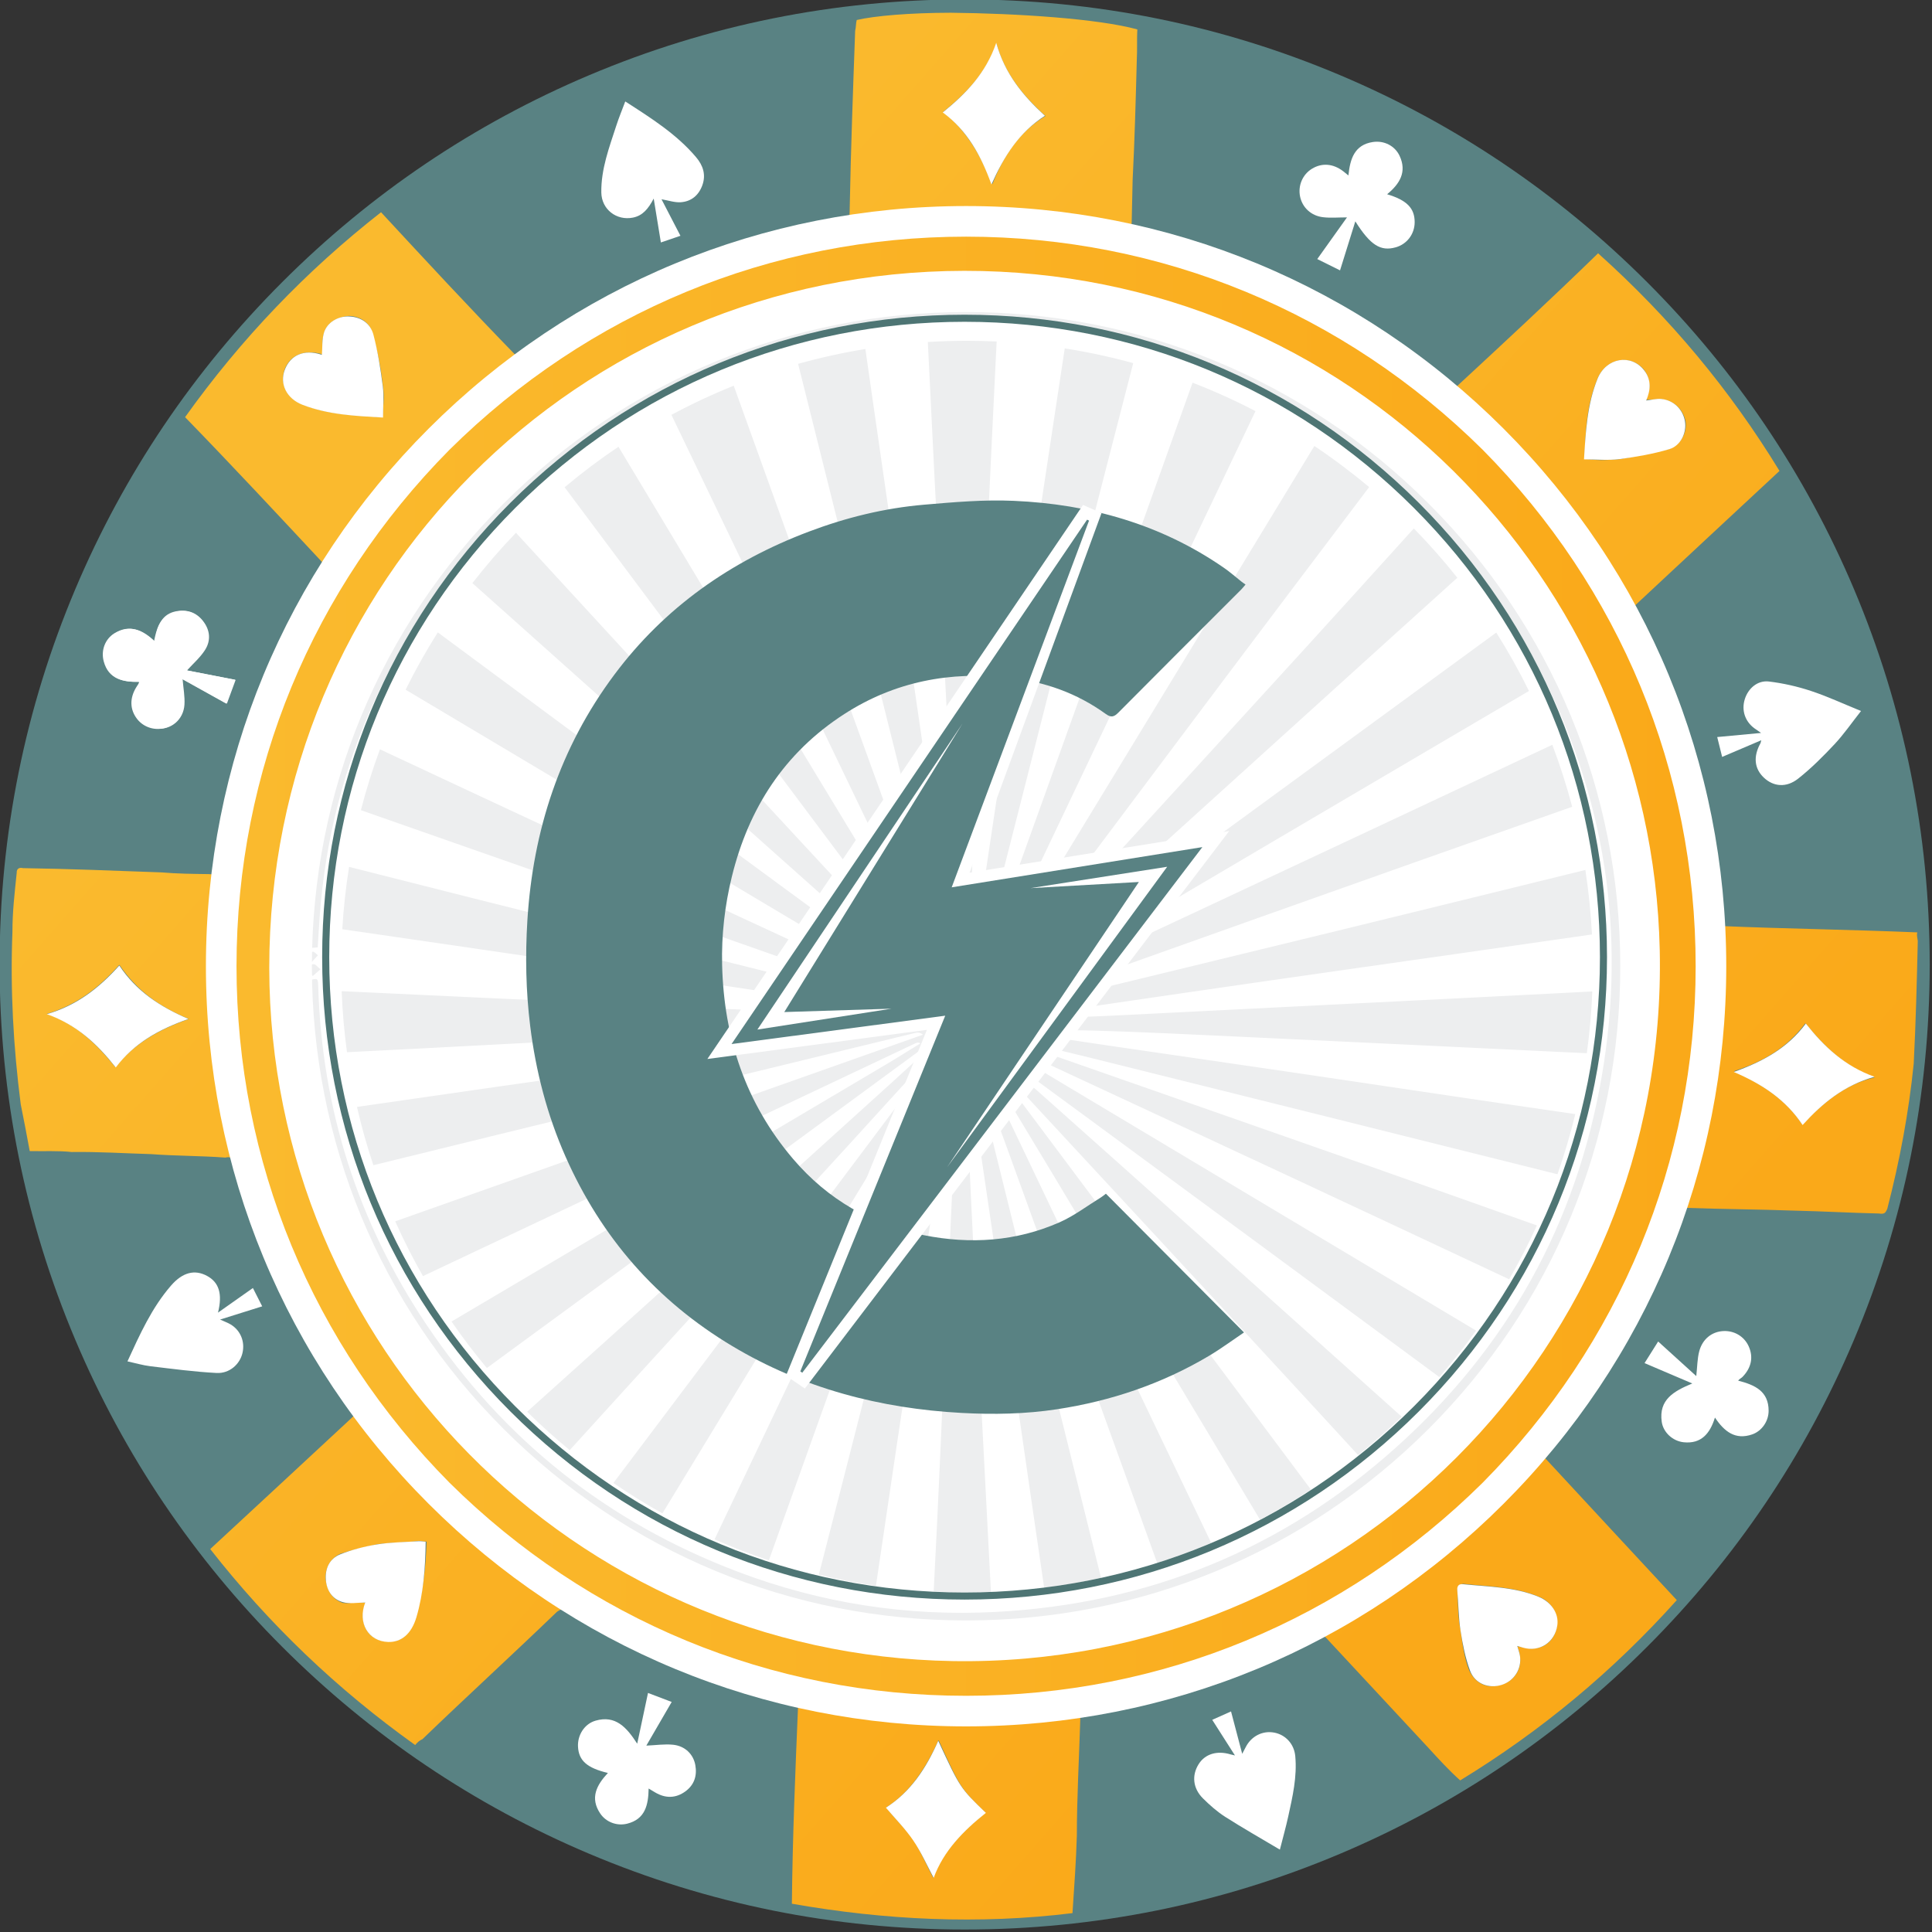 <?xml version="1.0" encoding="UTF-8" standalone="no"?>
<!DOCTYPE svg PUBLIC "-//W3C//DTD SVG 1.1//EN" "http://www.w3.org/Graphics/SVG/1.1/DTD/svg11.dtd">
<svg width="100%" height="100%" viewBox="0 0 401 401" version="1.1" xmlns="http://www.w3.org/2000/svg" xmlns:xlink="http://www.w3.org/1999/xlink" xml:space="preserve" xmlns:serif="http://www.serif.com/" style="fill-rule:evenodd;clip-rule:evenodd;stroke-linejoin:round;stroke-miterlimit:2;">
    <rect x="0" y="0" width="401" height="401" fill="#333333" stroke="none"/>
    <g transform="matrix(1,0,0,1,-449.583,-551.171)">
        <g transform="matrix(0.538,0,0,0.538,300.102,347.155)">
            <g transform="matrix(2.242,0,0,2.242,650,378.985)">
                <path d="M0,332.126C-22.417,332.126 -44.166,327.735 -64.64,319.075C-84.415,310.711 -102.174,298.738 -117.424,283.487C-132.675,268.237 -144.648,250.478 -153.012,230.703C-161.672,210.228 -166.063,188.481 -166.063,166.063C-166.063,143.645 -161.672,121.898 -153.012,101.423C-144.648,81.648 -132.675,63.889 -117.424,48.639C-102.174,33.388 -84.415,21.415 -64.64,13.051C-44.166,4.391 -22.417,0 0,0C22.418,0 44.165,4.391 64.64,13.051C84.415,21.415 102.174,33.388 117.424,48.639C132.675,63.889 144.648,81.648 153.012,101.423C161.672,121.898 166.063,143.645 166.063,166.063C166.063,188.481 161.672,210.228 153.012,230.703C144.648,250.478 132.675,268.237 117.424,283.487C102.174,298.738 84.415,310.711 64.64,319.075C44.165,327.735 22.418,332.126 0,332.126" style="fill:rgb(89,130,131);fill-rule:nonzero;"/>
            </g>
        </g>
        <g transform="matrix(0.538,0,0,0.538,300.102,347.155)">
            <g transform="matrix(0,-2.242,-2.242,0,650,383.527)">
                <path d="M-164.037,-164.037C-254.632,-164.037 -328.074,-90.595 -328.074,0C-328.074,90.595 -254.632,164.037 -164.037,164.037C-73.442,164.037 0,90.595 0,0C0,-90.595 -73.442,-164.037 -164.037,-164.037" style="fill:rgb(89,130,131);fill-rule:nonzero;"/>
            </g>
        </g>
        <g transform="matrix(0.538,0,0,0.538,300.102,347.155)">
            <g transform="matrix(435.275,390.317,390.317,-435.275,433.545,559.987)">
                <path d="M0.025,0.42C0.026,0.418 0.028,0.416 0.029,0.414C0.054,0.384 0.079,0.354 0.104,0.325C0.11,0.318 0.109,0.32 0.104,0.313C0.065,0.264 0.036,0.209 0.018,0.149C0.013,0.135 0.01,0.12 0.006,0.105C-0.038,0.108 -0.081,0.112 -0.124,0.116C-0.135,0.054 -0.137,-0.008 -0.13,-0.071C-0.086,-0.074 -0.042,-0.078 0.003,-0.082C0.003,-0.085 0.004,-0.087 0.004,-0.09C0.014,-0.141 0.031,-0.19 0.057,-0.236C0.065,-0.251 0.074,-0.265 0.083,-0.28C0.085,-0.282 0.086,-0.283 0.083,-0.285C0.075,-0.292 0.067,-0.299 0.059,-0.305C0.035,-0.325 0.012,-0.344 -0.011,-0.364C-0.013,-0.365 -0.014,-0.367 -0.012,-0.369C-0.004,-0.38 0.003,-0.39 0.012,-0.4C0.036,-0.429 0.063,-0.456 0.092,-0.481C0.1,-0.487 0.108,-0.493 0.117,-0.5C0.124,-0.494 0.131,-0.487 0.138,-0.482C0.151,-0.47 0.165,-0.459 0.178,-0.448C0.191,-0.438 0.203,-0.427 0.216,-0.417C0.218,-0.414 0.22,-0.414 0.223,-0.416C0.231,-0.421 0.238,-0.426 0.246,-0.43C0.281,-0.45 0.317,-0.466 0.356,-0.477C0.368,-0.48 0.38,-0.483 0.393,-0.486C0.389,-0.53 0.385,-0.573 0.381,-0.616C0.443,-0.627 0.505,-0.629 0.568,-0.622C0.568,-0.62 0.568,-0.618 0.569,-0.616C0.572,-0.575 0.576,-0.535 0.579,-0.494C0.58,-0.49 0.581,-0.489 0.585,-0.488C0.628,-0.48 0.67,-0.467 0.71,-0.448C0.719,-0.443 0.729,-0.438 0.738,-0.433C0.766,-0.467 0.794,-0.501 0.823,-0.534C0.876,-0.501 0.924,-0.462 0.965,-0.415C0.954,-0.401 0.944,-0.388 0.933,-0.375C0.916,-0.356 0.9,-0.336 0.884,-0.317C0.882,-0.315 0.881,-0.313 0.884,-0.31C0.891,-0.3 0.899,-0.29 0.906,-0.28C0.929,-0.246 0.948,-0.211 0.962,-0.173C0.963,-0.17 0.964,-0.168 0.968,-0.168C1.001,-0.171 1.034,-0.174 1.067,-0.177C1.077,-0.178 1.087,-0.179 1.097,-0.179C1.115,-0.119 1.124,-0.058 1.124,0.005C1.08,0.009 1.037,0.013 0.994,0.017C0.992,0.081 0.978,0.142 0.953,0.2C0.954,0.201 0.955,0.202 0.956,0.202C0.974,0.217 0.992,0.233 1.01,0.248C1.024,0.26 1.039,0.272 1.053,0.284C1.056,0.286 1.056,0.287 1.055,0.29C1.04,0.319 1.023,0.347 1.004,0.373C0.987,0.394 0.97,0.414 0.952,0.435C0.951,0.436 0.949,0.437 0.948,0.439C0.914,0.411 0.882,0.383 0.848,0.355C0.796,0.408 0.735,0.447 0.665,0.472C0.669,0.517 0.673,0.561 0.677,0.605C0.617,0.623 0.556,0.632 0.492,0.632C0.489,0.588 0.485,0.545 0.481,0.502C0.48,0.502 0.479,0.502 0.479,0.502C0.399,0.499 0.325,0.479 0.255,0.441C0.253,0.439 0.251,0.439 0.249,0.442C0.243,0.449 0.237,0.456 0.231,0.463C0.214,0.484 0.197,0.504 0.18,0.524C0.176,0.529 0.171,0.534 0.167,0.539C0.143,0.527 0.101,0.494 0.068,0.465C0.048,0.447 0.032,0.43 0.025,0.42ZM0.108,0.413C0.111,0.432 0.112,0.451 0.104,0.47C0.121,0.459 0.14,0.456 0.16,0.456C0.154,0.436 0.157,0.418 0.164,0.399C0.146,0.408 0.128,0.414 0.108,0.413ZM0.795,-0.344C0.606,-0.508 0.321,-0.49 0.154,-0.305C-0.016,-0.115 -0.002,0.174 0.188,0.344C0.377,0.514 0.662,0.496 0.829,0.317C1.007,0.127 0.991,-0.168 0.801,-0.339C0.799,-0.34 0.797,-0.342 0.795,-0.344ZM-0.09,0.02C-0.093,0.024 -0.097,0.027 -0.099,0.032C-0.102,0.038 -0.099,0.046 -0.094,0.051C-0.088,0.056 -0.08,0.057 -0.074,0.052C-0.064,0.046 -0.055,0.039 -0.046,0.031C-0.041,0.027 -0.037,0.021 -0.033,0.016C-0.047,0.005 -0.061,-0.007 -0.078,-0.013C-0.088,-0.017 -0.098,-0.013 -0.102,-0.004C-0.106,0.006 -0.101,0.015 -0.091,0.02C-0.09,0.02 -0.09,0.02 -0.09,0.02C-0.09,0.02 -0.09,0.02 -0.09,0.02ZM0.576,0.525C0.564,0.539 0.553,0.553 0.547,0.57C0.542,0.584 0.552,0.597 0.566,0.595C0.574,0.593 0.578,0.588 0.58,0.581C0.583,0.584 0.585,0.586 0.587,0.588C0.594,0.593 0.602,0.593 0.609,0.588C0.615,0.583 0.617,0.574 0.613,0.567C0.607,0.558 0.6,0.549 0.593,0.54C0.591,0.538 0.589,0.536 0.587,0.534C0.584,0.531 0.58,0.528 0.576,0.525ZM0.85,0.317C0.845,0.321 0.85,0.325 0.853,0.329C0.85,0.334 0.85,0.334 0.843,0.328C0.843,0.328 0.842,0.329 0.842,0.329C0.844,0.331 0.846,0.334 0.848,0.334C0.85,0.335 0.853,0.333 0.855,0.332C0.858,0.329 0.86,0.326 0.862,0.323C0.861,0.322 0.86,0.321 0.859,0.319C0.859,0.318 0.858,0.317 0.857,0.316C0.855,0.314 0.853,0.314 0.85,0.317ZM0.065,-0.425C0.076,-0.407 0.079,-0.389 0.079,-0.369C0.099,-0.374 0.117,-0.372 0.137,-0.365C0.127,-0.383 0.121,-0.401 0.122,-0.421C0.103,-0.418 0.084,-0.417 0.065,-0.425ZM0.919,0.29C0.929,0.307 0.935,0.325 0.933,0.345C0.953,0.342 0.971,0.341 0.991,0.349C0.979,0.332 0.977,0.313 0.976,0.294C0.957,0.299 0.939,0.296 0.919,0.29ZM0.47,-0.584C0.463,-0.587 0.457,-0.585 0.451,-0.58C0.446,-0.575 0.444,-0.568 0.447,-0.561C0.451,-0.554 0.456,-0.547 0.461,-0.54C0.467,-0.533 0.474,-0.527 0.48,-0.52C0.481,-0.519 0.482,-0.519 0.484,-0.517C0.495,-0.53 0.505,-0.544 0.512,-0.559C0.517,-0.569 0.516,-0.578 0.509,-0.583C0.499,-0.592 0.486,-0.587 0.481,-0.574C0.478,-0.576 0.476,-0.578 0.474,-0.58C0.473,-0.582 0.471,-0.583 0.47,-0.584ZM1.053,-0.121C1.045,-0.117 1.038,-0.111 1.031,-0.105C1.024,-0.1 1.018,-0.093 1.012,-0.087C1.01,-0.085 1.01,-0.083 1.012,-0.081C1.026,-0.071 1.038,-0.06 1.055,-0.054C1.063,-0.051 1.072,-0.054 1.076,-0.06C1.083,-0.069 1.08,-0.081 1.069,-0.086C1.068,-0.087 1.067,-0.087 1.066,-0.088C1.068,-0.089 1.07,-0.09 1.072,-0.092C1.078,-0.097 1.08,-0.106 1.075,-0.114C1.074,-0.115 1.073,-0.117 1.072,-0.118C1.067,-0.123 1.06,-0.124 1.053,-0.121ZM0.855,-0.449C0.846,-0.447 0.836,-0.447 0.827,-0.445C0.832,-0.427 0.829,-0.408 0.823,-0.389C0.855,-0.403 0.855,-0.403 0.878,-0.404C0.875,-0.423 0.874,-0.442 0.881,-0.459C0.873,-0.456 0.864,-0.452 0.855,-0.449Z" style="fill:url(#_Linear1);fill-rule:nonzero;"/>
            </g>
        </g>
        <g transform="matrix(0.538,0,0,0.538,300.102,347.155)">
            <g transform="matrix(2.242,0,0,2.242,512.371,1052.88)">
                <path d="M0,4.607C-3.595,3.753 -5.016,2.482 -5.144,0.096C-5.251,-1.891 -4.051,-3.833 -2.13,-4.39C1.309,-5.387 3.222,-3.247 5.044,-0.43C5.693,-3.479 6.283,-6.259 6.901,-9.162C8.246,-8.651 9.603,-8.134 10.977,-7.612C9.464,-5.008 8.014,-2.512 6.612,-0.097C8.246,-0.165 9.76,-0.401 11.232,-0.247C13.272,-0.033 14.698,1.379 15.04,3.235C15.378,5.066 14.864,6.661 13.334,7.777C11.677,8.985 9.912,9.004 8.142,7.963C7.802,7.763 7.465,7.558 7.01,7.285C6.959,10.121 6.422,12.558 3.312,13.336C1.581,13.769 -0.3,13.094 -1.314,11.594C-3.133,8.904 -1.937,6.679 0,4.607" style="fill:white;fill-rule:nonzero;"/>
            </g>
        </g>
        <g transform="matrix(0.538,0,0,0.538,300.102,347.155)">
            <g transform="matrix(2.242,0,0,2.242,794.823,433.332)">
                <path d="M0,22.384C-1.349,21.714 -2.595,21.096 -3.919,20.439C-2.172,17.99 -0.471,15.604 1.196,13.267C-0.263,13.267 -1.61,13.393 -2.923,13.238C-4.996,12.993 -6.485,11.555 -6.875,9.688C-7.267,7.811 -6.447,5.887 -4.837,4.902C-3.107,3.845 -1.168,4.003 0.569,5.348C0.81,5.534 1.044,5.73 1.444,6.052C1.726,3.192 2.492,0.782 5.635,0.3C7.594,0 9.448,0.967 10.247,2.675C11.548,5.454 10.259,7.515 8.101,9.287C11.519,10.313 12.851,11.697 12.842,14.105C12.835,16.132 11.521,17.873 9.588,18.417C6.978,19.152 5.227,18.065 2.631,13.949C1.731,16.834 0.886,19.545 0,22.384" style="fill:white;fill-rule:nonzero;"/>
            </g>
        </g>
        <g transform="matrix(0.538,0,0,0.538,300.102,347.155)">
            <g transform="matrix(2.242,0,0,2.242,932.256,918.714)">
                <path d="M0,-3.844C0.178,-5.454 0.174,-6.816 0.505,-8.091C1.059,-10.221 2.687,-11.485 4.64,-11.59C6.529,-11.691 8.23,-10.682 9.003,-9.003C9.86,-7.141 9.506,-5.301 7.95,-3.696C7.739,-3.479 7.42,-3.365 7.207,-3.06C10.1,-2.316 12.444,-1.243 12.45,2.121C12.453,3.923 11.278,5.617 9.626,6.19C6.718,7.197 4.831,5.713 3.214,3.292C2.36,6.072 0.832,7.847 -2.149,7.545C-4.075,7.351 -5.69,5.819 -5.943,4.027C-6.484,0.191 -3.837,-1.265 -0.682,-2.573C-3.52,-3.783 -6.147,-4.903 -8.901,-6.076C-8.14,-7.284 -7.388,-8.479 -6.559,-9.796C-4.335,-7.778 -2.167,-5.811 0,-3.844" style="fill:white;fill-rule:nonzero;"/>
            </g>
        </g>
        <g transform="matrix(0.538,0,0,0.538,300.102,347.155)">
            <g transform="matrix(2.242,0,0,2.242,361.948,892.429)">
                <path d="M0,-3.039C2.133,-4.543 3.998,-5.858 6.006,-7.274C6.536,-6.229 7.049,-5.219 7.606,-4.121C5.207,-3.369 2.929,-2.654 0.359,-1.848C1.175,-1.474 1.718,-1.287 2.196,-0.995C3.891,0.038 4.665,1.966 4.211,3.909C3.76,5.842 1.991,7.461 -0.253,7.345C-4.058,7.147 -7.848,6.638 -11.636,6.185C-12.91,6.033 -14.158,5.656 -15.579,5.347C-13.428,0.663 -11.39,-3.886 -8.078,-7.698C-6.084,-9.994 -3.998,-10.5 -1.884,-9.359C0.153,-8.259 0.811,-6.283 0,-3.039" style="fill:white;fill-rule:nonzero;"/>
            </g>
        </g>
        <g transform="matrix(0.538,0,0,0.538,300.102,347.155)">
            <g transform="matrix(2.242,0,0,2.242,533.052,435.015)">
                <path d="M0,9.399C1.048,11.421 2.116,13.483 3.256,15.683C2.142,16.063 1.063,16.432 -0.109,16.832C-0.512,14.367 -0.898,12 -1.343,9.278C-2.27,11.028 -3.222,12.215 -4.913,12.555C-7.747,13.125 -10.312,11.132 -10.357,8.245C-10.42,4.199 -8.993,0.473 -7.774,-3.289C-7.334,-4.648 -6.783,-5.972 -6.237,-7.433C-1.782,-4.56 2.566,-1.832 5.94,2.148C7.156,3.583 7.692,5.192 7.01,7.031C6.373,8.75 5.088,9.801 3.28,9.912C2.251,9.975 1.195,9.602 0,9.399" style="fill:white;fill-rule:nonzero;"/>
            </g>
        </g>
        <g transform="matrix(0.538,0,0,0.538,300.102,347.155)">
            <g transform="matrix(2.242,0,0,2.242,957.331,660.065)">
                <path d="M0,2.109C-2.353,3.111 -4.493,4.023 -6.733,4.977C-7.024,3.803 -7.299,2.696 -7.581,1.559C-5.1,1.327 -2.733,1.105 -0.034,0.852C-0.582,0.472 -0.89,0.27 -1.185,0.052C-2.811,-1.147 -3.436,-3.07 -2.827,-4.984C-2.24,-6.83 -0.637,-8.231 1.318,-7.997C3.749,-7.705 6.187,-7.154 8.514,-6.387C11.365,-5.447 14.104,-4.167 17.166,-2.923C15.552,-0.876 14.209,1.079 12.607,2.792C10.646,4.888 8.595,6.941 6.348,8.716C4.291,10.34 2.073,10.086 0.438,8.536C-1.203,6.981 -1.404,4.902 -0.137,2.624C-0.098,2.555 -0.093,2.466 0,2.109" style="fill:white;fill-rule:nonzero;"/>
            </g>
        </g>
        <g transform="matrix(0.538,0,0,0.538,300.102,347.155)">
            <g transform="matrix(2.242,0,0,2.242,771.617,1039.47)">
                <path d="M0,23.781C-3.266,21.837 -6.384,20.073 -9.398,18.146C-10.788,17.257 -12.06,16.136 -13.234,14.968C-14.984,13.227 -15.19,10.99 -13.969,9.058C-12.867,7.313 -10.81,6.69 -8.487,7.394C-8.365,7.431 -8.238,7.454 -7.731,7.575C-9.124,5.392 -10.359,3.457 -11.641,1.447C-10.578,0.972 -9.524,0.5 -8.406,0C-7.771,2.409 -7.169,4.695 -6.484,7.295C-6.188,6.731 -6.032,6.444 -5.884,6.152C-4.926,4.258 -2.969,3.26 -0.964,3.646C0.991,4.022 2.449,5.602 2.646,7.677C2.982,11.229 2.186,14.663 1.433,18.091C1.041,19.88 0.542,21.645 0,23.781" style="fill:white;fill-rule:nonzero;"/>
            </g>
        </g>
        <g transform="matrix(0.538,0,0,0.538,300.102,347.155)">
            <g transform="matrix(2.242,0,0,2.242,425.616,501.155)">
                <path d="M0,17.461C-4.752,17.188 -9.435,16.987 -13.869,15.262C-16.626,14.188 -17.838,11.651 -16.901,9.224C-15.919,6.678 -13.568,5.693 -10.684,6.616C-10.562,6.656 -10.438,6.69 -10.519,6.666C-10.415,5.388 -10.529,4.026 -10.152,2.816C-9.608,1.071 -7.734,0 -5.899,0.064C-3.763,0.138 -2.159,1.261 -1.644,3.231C-0.885,6.131 -0.424,9.122 -0.04,12.1C0.181,13.816 0,15.583 0,17.461" style="fill:white;fill-rule:nonzero;"/>
            </g>
        </g>
        <g transform="matrix(0.538,0,0,0.538,300.102,347.155)">
            <g transform="matrix(2.242,0,0,2.242,863.195,1006.83)">
                <path d="M0,3.29C0.18,3.939 0.391,4.474 0.47,5.028C0.782,7.233 -0.532,9.298 -2.637,9.978C-4.864,10.699 -7.281,9.817 -8.124,7.541C-8.943,5.331 -9.404,2.959 -9.766,0.618C-10.116,-1.644 -10.112,-3.96 -10.321,-6.247C-10.393,-7.04 -10.056,-7.409 -9.354,-7.336C-4.978,-6.883 -0.521,-6.884 3.645,-5.178C5.889,-4.259 7.177,-2.284 6.895,-0.268C6.48,2.689 3.807,4.419 0.952,3.577C0.667,3.493 0.383,3.406 0,3.29" style="fill:white;fill-rule:nonzero;"/>
            </g>
        </g>
        <g transform="matrix(0.538,0,0,0.538,300.102,347.155)">
            <g transform="matrix(2.242,0,0,2.242,888.94,516.013)">
                <path d="M0,18.029C0.291,13.236 0.553,8.551 2.33,4.155C3.798,0.52 8.075,-0.205 10.341,2.693C11.603,4.308 11.498,6.084 10.7,7.9C11.617,7.794 12.457,7.557 13.269,7.631C15.413,7.825 17.024,9.411 17.373,11.492C17.696,13.412 16.662,15.689 14.672,16.276C11.894,17.095 9.003,17.604 6.125,17.981C4.187,18.234 2.189,18.029 0,18.029" style="fill:white;fill-rule:nonzero;"/>
            </g>
        </g>
        <g transform="matrix(0.538,0,0,0.538,300.102,347.155)">
            <g transform="matrix(2.242,0,0,2.242,442.07,1012.59)">
                <path d="M0,-17.211C-0.068,-12.718 -0.357,-8.408 -1.591,-4.229C-2.446,-1.332 -4.197,0.111 -6.467,0.038C-9.92,-0.073 -11.744,-3.283 -10.405,-6.749C-11.67,-6.749 -13.039,-6.48 -14.242,-6.813C-16.026,-7.306 -17.024,-8.75 -17.176,-10.638C-17.338,-12.645 -16.521,-14.314 -14.696,-15.043C-12.673,-15.851 -10.507,-16.407 -8.352,-16.752C-6.004,-17.129 -3.597,-17.144 -1.215,-17.3C-0.868,-17.322 -0.516,-17.252 0,-17.211" style="fill:white;fill-rule:nonzero;"/>
            </g>
        </g>
        <g transform="matrix(0.538,0,0,0.538,300.102,347.155)">
            <g transform="matrix(-2.241,-0.076,-0.076,2.241,659.41,450.333)">
                <path d="M-0.413,-24.383C-2.067,-19.095 -5.322,-15.438 -9.208,-12.118C-4.881,-9.134 -2.41,-4.914 -0.413,0.007C1.563,-4.922 4.048,-9.13 8.375,-12.096C4.505,-15.45 1.204,-19.075 -0.413,-24.383" style="fill:white;fill-rule:nonzero;"/>
            </g>
        </g>
        <g transform="matrix(0.538,0,0,0.538,300.102,347.155)">
            <g transform="matrix(0.076,-2.241,-2.241,-0.076,325.09,744.103)">
                <path d="M-12.19,-11.768C-14.142,-6.772 -16.655,-2.583 -20.957,0.442C-17.045,3.742 -13.845,7.393 -12.19,12.609C-10.506,7.422 -7.312,3.709 -3.407,0.426C-7.702,-2.622 -10.251,-6.798 -12.19,-11.768" style="fill:white;fill-rule:nonzero;"/>
            </g>
        </g>
        <g transform="matrix(0.538,0,0,0.538,300.102,347.155)">
            <g transform="matrix(2.242,0,0,2.242,639.818,1103.69)">
                <path d="M0,-23.588C3.771,-15.456 3.771,-15.456 8.196,-11.186C4.294,-8.084 0.871,-4.582 -0.786,0C-1.925,-2.126 -2.921,-4.402 -4.292,-6.424C-5.643,-8.417 -7.374,-10.151 -9.008,-12.081C-4.782,-14.777 -2.097,-18.815 0,-23.588" style="fill:white;fill-rule:nonzero;"/>
            </g>
        </g>
        <g transform="matrix(0.538,0,0,0.538,300.102,347.155)">
            <g transform="matrix(-0.076,2.241,2.241,0.076,975.692,766.571)">
                <path d="M12.118,-12.511C10.163,-7.589 7.708,-3.397 3.372,-0.407C7.238,2.879 10.48,6.548 12.118,11.714C13.76,6.567 16.951,2.922 20.838,-0.375C16.597,-3.389 14.043,-7.549 12.118,-12.511" style="fill:white;fill-rule:nonzero;"/>
            </g>
        </g>
        <g transform="matrix(0.538,0,0,0.538,300.102,347.155)">
            <g transform="matrix(2.242,0,0,2.242,650.554,458.701)">
                <path d="M0,261.614C-34.94,261.614 -67.788,248.008 -92.495,223.301C-117.201,198.595 -130.807,165.747 -130.807,130.807C-130.807,95.867 -117.201,63.018 -92.495,38.312C-67.788,13.606 -34.94,0 0,0C34.94,0 67.788,13.606 92.495,38.312C117.201,63.018 130.807,95.867 130.807,130.807C130.807,165.747 117.201,198.595 92.495,223.301C67.788,248.008 34.94,261.614 0,261.614" style="fill:white;fill-rule:nonzero;"/>
            </g>
        </g>
        <g transform="matrix(0.538,0,0,0.538,300.102,347.155)">
            <g transform="matrix(2.242,0,0,2.242,650.554,992.554)">
                <path d="M0,-214.606C-28.662,-214.606 -55.608,-203.444 -75.875,-183.178C-96.142,-162.911 -107.303,-135.965 -107.303,-107.303C-107.303,-78.641 -96.142,-51.694 -75.875,-31.428C-55.608,-11.161 -28.662,0 0,0C28.661,0 55.607,-11.161 75.875,-31.428C96.142,-51.695 107.303,-78.641 107.303,-107.303C107.303,-135.964 96.142,-162.911 75.875,-183.178C55.608,-203.444 28.662,-214.606 0,-214.606M0,5.268C-30.069,5.268 -58.338,-6.441 -79.6,-27.703C-100.862,-48.965 -112.571,-77.234 -112.571,-107.303C-112.571,-137.372 -100.862,-165.641 -79.6,-186.903C-58.338,-208.165 -30.069,-219.874 0,-219.874C30.069,-219.874 58.338,-208.165 79.6,-186.903C100.862,-165.641 112.571,-137.372 112.571,-107.303C112.571,-77.234 100.862,-48.965 79.6,-27.703C58.338,-6.441 30.069,5.268 0,5.268" style="fill:rgb(237,238,239);fill-rule:nonzero;"/>
            </g>
        </g>
        <g transform="matrix(0.538,0,0,0.538,300.102,347.155)">
            <g transform="matrix(2.242,0,0,2.242,823.882,578.651)">
                <path d="M0,154.614C-20.65,175.264 -48.105,186.636 -77.308,186.636C-106.511,186.636 -133.966,175.264 -154.615,154.614C-175.265,133.965 -186.637,106.51 -186.637,77.307C-186.637,48.104 -175.265,20.649 -154.616,-0.001C-133.966,-20.65 -106.511,-32.023 -77.308,-32.023C-48.105,-32.023 -20.649,-20.65 0,-0.001C20.65,20.649 32.022,48.104 32.022,77.307C32.022,106.509 20.65,133.964 0,154.614M0.86,-0.861C-20.019,-21.74 -47.78,-33.238 -77.308,-33.238C-106.835,-33.238 -134.596,-21.74 -155.475,-0.861C-176.354,20.018 -187.853,47.779 -187.853,77.307C-187.853,106.834 -176.354,134.595 -155.475,155.474C-134.596,176.353 -106.835,187.852 -77.308,187.852C-47.78,187.852 -20.02,176.353 0.86,155.474C21.739,134.595 33.237,106.834 33.237,77.307C33.237,47.779 21.739,20.019 0.86,-0.861" style="fill:rgb(78,117,116);fill-rule:nonzero;"/>
            </g>
        </g>
        <g transform="matrix(0.538,0,0,0.538,300.102,347.155)">
            <g transform="matrix(562.929,0,0,-562.929,369.09,751.975)">
                <path d="M0.146,0.354C0.052,0.259 -0,0.134 -0,-0C-0,-0.134 0.052,-0.259 0.146,-0.354C0.241,-0.448 0.366,-0.5 0.5,-0.5C0.634,-0.5 0.759,-0.448 0.854,-0.354C0.948,-0.259 1,-0.134 1,-0C1,0.134 0.948,0.259 0.854,0.354C0.759,0.448 0.634,0.5 0.5,0.5C0.366,0.5 0.241,0.448 0.146,0.354ZM0.169,-0.331C0.081,-0.242 0.032,-0.125 0.032,-0C0.032,0.125 0.081,0.242 0.169,0.331C0.258,0.419 0.375,0.468 0.5,0.468C0.625,0.468 0.742,0.419 0.831,0.331C0.919,0.242 0.968,0.125 0.968,-0C0.968,-0.125 0.919,-0.242 0.831,-0.331C0.742,-0.419 0.625,-0.468 0.5,-0.468C0.375,-0.468 0.258,-0.419 0.169,-0.331Z" style="fill:url(#_Linear2);fill-rule:nonzero;"/>
            </g>
        </g>
        <g transform="matrix(0.538,0,0,0.538,300.102,347.155)">
            <g transform="matrix(2.242,0,0,2.242,368.475,634.221)">
                <path d="M0,3.221C-0.516,4.636 -0.992,5.943 -1.498,7.331C-4.125,5.868 -6.686,4.442 -9.194,3.045C-9.032,4.495 -8.757,5.819 -8.765,7.142C-8.778,9.229 -10.042,10.869 -11.854,11.464C-13.675,12.061 -15.679,11.46 -16.836,9.97C-18.08,8.367 -18.137,6.423 -16.994,4.547C-16.835,4.287 -16.667,4.033 -16.391,3.599C-19.265,3.638 -21.745,3.143 -22.573,0.073C-23.089,-1.84 -22.334,-3.79 -20.725,-4.774C-18.108,-6.375 -15.917,-5.323 -13.916,-3.376C-13.275,-6.886 -12.048,-8.363 -9.654,-8.622C-7.638,-8.84 -5.762,-7.728 -5.007,-5.867C-3.987,-3.355 -4.873,-1.494 -8.675,1.543C-5.708,2.117 -2.92,2.656 0,3.221" style="fill:white;fill-rule:nonzero;"/>
            </g>
        </g>
        <g transform="matrix(0.538,0,0,0.538,300.102,347.155)">
            <g transform="matrix(2.242,0,0,2.242,368.752,633.535)">
                <path d="M0,3.557C-0.525,4.983 -1.002,6.279 -1.502,7.639C-4.101,6.198 -6.619,4.801 -9.126,3.41C-8.998,5.011 -8.717,6.434 -8.808,7.834C-8.974,10.397 -11.107,12.189 -13.569,11.937C-14.012,11.892 -14.63,11.426 -14.781,11.013C-15.488,9.07 -16.079,7.084 -16.665,5.1C-16.767,4.756 -16.644,4.346 -16.62,3.87C-19.327,3.967 -21.763,3.429 -22.578,0.333C-23.091,-1.614 -22.287,-3.587 -20.566,-4.554C-18.017,-5.988 -15.897,-4.978 -13.862,-3.04C-13.778,-3.556 -13.711,-3.925 -13.659,-4.297C-13.379,-6.286 -12.153,-7.712 -10.219,-8.183C-8.375,-8.632 -6.802,-8.072 -5.636,-6.609C-4.39,-5.045 -4.212,-3.228 -5.28,-1.568C-6.102,-0.289 -7.303,0.747 -8.367,1.925C-5.742,2.437 -2.982,2.976 0,3.557" style="fill:white;fill-rule:nonzero;"/>
            </g>
        </g>
        <g transform="matrix(0.538,0,0,0.538,300.102,347.155)">
            <g transform="matrix(2.242,0,0,2.242,857.333,836.32)">
                <path d="M0,-74.273C4.261,-63.587 6.559,-52.483 6.917,-40.972C7.497,-22.273 3.271,-4.739 -5.979,11.51C-15.134,27.591 -27.871,40.134 -44.002,49.219C-52.949,54.257 -62.466,57.786 -72.52,59.805C-88.161,62.946 -103.704,62.432 -119.095,58.186C-135.744,53.594 -150.22,45.172 -162.448,33.014C-177.644,17.906 -187.185,-0.27 -190.576,-21.433C-194.393,-45.261 -190.239,-67.759 -177.876,-88.551C-167.926,-105.286 -154.108,-117.986 -136.68,-126.686C-121.017,-134.506 -104.377,-137.903 -86.932,-136.873C-63.015,-135.461 -42.191,-126.566 -24.582,-110.277C-15.548,-101.92 -8.402,-92.149 -2.991,-81.102C-2.82,-80.753 -2.692,-80.384 -2.52,-79.966C-2.89,-80.006 -0.588,-75.749 0,-74.273M-96.895,75.132C-161.539,72.472 -205.025,18.761 -205.262,-35.176C-203.765,-35.609 -203.753,-35.59 -203.707,-34.074C-203.066,-12.947 -196.862,6.437 -185.131,23.983C-171.823,43.888 -153.885,58.094 -131.487,66.582C-117.217,71.99 -102.4,74.286 -87.177,73.493C-60.927,72.127 -37.84,62.741 -18.265,45.202C0.892,28.038 12.804,6.669 17.163,-18.718C21.391,-43.341 17.73,-66.848 6.243,-89.051C-0.981,-103.015 -10.824,-114.88 -23.13,-124.684C-37.73,-136.314 -54.208,-143.903 -72.578,-147.138C-97.89,-151.597 -122.07,-148.007 -144.781,-135.872C-166.899,-124.054 -183.225,-106.627 -193.77,-83.864C-199.317,-71.891 -202.513,-59.281 -203.463,-46.113C-203.586,-44.408 -203.681,-42.701 -203.797,-40.858C-204.337,-40.816 -204.769,-40.782 -205.206,-40.748C-204.954,-90.958 -165.756,-143.572 -104.022,-149.868C-37.283,-156.674 18.141,-105.469 20.368,-41.761C22.685,24.481 -31.538,77.822 -96.895,75.132M-204.434,-37.958C-204.137,-37.931 -203.874,-37.539 -203.326,-37.095C-203.92,-36.575 -204.285,-36.255 -204.65,-35.936C-204.883,-36.232 -205.251,-36.5 -205.32,-36.83C-205.453,-37.466 -205.188,-38.027 -204.434,-37.958M-204.64,-40.119C-204.372,-40.148 -204.054,-39.717 -203.76,-39.497C-204.144,-39.078 -204.528,-38.658 -204.912,-38.239C-205.035,-38.342 -205.157,-38.445 -205.28,-38.548C-205.277,-39.154 -205.82,-39.991 -204.64,-40.119M27.134,-40.348C25.781,-104.328 -26.29,-157.348 -92.536,-157.28C-159.104,-157.211 -212.154,-103.786 -212.136,-37.322C-212.059,27.743 -159.727,80.863 -94.51,81.949C-26.962,83.075 28.582,28.092 27.134,-40.348" style="fill:white;fill-rule:nonzero;"/>
            </g>
        </g>
        <g transform="matrix(0.538,0,0,0.538,300.102,347.155)">
            <g transform="matrix(1.858,0,0,1.858,-557.476,-644.883)">
                <path d="M642.235,622.194C644.93,622.027 647.637,621.943 650.364,621.943C652.431,621.943 654.486,621.991 656.528,622.087L656.363,625.383C655.792,636.853 655.255,648.325 654.718,659.795C653.953,676.149 653.192,692.504 652.449,708.858C651.99,718.948 651.498,729.038 651.159,739.133C650.999,743.897 651.116,748.671 651.129,753.441C651.115,753.711 651.113,753.98 651.13,754.248C651.13,753.979 651.129,753.71 651.129,753.441C651.175,752.533 651.363,751.619 651.501,750.698C653.046,740.41 654.566,730.118 656.112,719.83C658.479,704.082 660.859,688.336 663.238,672.589C665.118,660.137 667.001,647.685 668.889,635.233C669.481,631.329 670.073,627.424 670.666,623.521C675.499,624.278 680.243,625.303 684.882,626.579C682.809,634.604 680.741,642.625 678.675,650.647C670.701,681.614 662.85,712.614 654.953,743.601C654.058,747.111 653.227,750.635 652.367,754.153C652.97,753.698 653.228,753.142 653.436,752.566C657.426,741.491 661.412,730.415 665.395,719.336C672.783,698.785 680.187,678.237 687.547,657.675C690.772,648.666 693.988,639.655 697.202,630.641C701.685,632.374 706.047,634.348 710.268,636.546C692.34,674.084 674.49,711.652 656.608,749.206C655.478,751.579 654.41,753.981 653.314,756.369C654.464,755.511 655.168,754.431 655.836,753.331C673.054,725.051 690.275,696.776 707.477,668.488C712.483,660.255 717.488,652.022 722.493,643.785C726.442,646.426 730.239,649.278 733.866,652.323C728.184,659.838 722.507,667.354 716.835,674.874C697.961,699.896 679.193,724.998 660.386,750.071C659.336,751.47 658.366,752.928 657.358,754.358C660.791,751.243 663.837,747.858 666.91,744.496C684.712,725.022 702.539,705.57 720.321,686.078C727.954,677.711 735.542,669.304 743.144,660.91C746.332,664.161 749.35,667.579 752.182,671.146C743.175,679.256 734.199,687.398 725.213,695.529C705.704,713.18 686.204,730.842 666.711,748.511C663.698,751.243 660.745,754.043 657.764,756.811C657.892,756.962 658.021,757.114 658.149,757.265C661.915,754.487 665.67,751.694 669.448,748.931C699.717,726.793 729.986,704.655 760.265,682.527C762.737,686.435 765.006,690.485 767.055,694.658C763.297,696.862 759.535,699.07 755.774,701.278C729.051,716.971 702.362,732.721 675.666,748.457C670.733,751.363 665.829,754.319 660.913,757.252C661.435,757.486 661.789,757.358 662.131,757.199C673.619,751.848 685.114,746.511 696.592,741.137C721.095,729.662 745.596,718.183 770.085,706.678L771.903,705.824C773.493,710.017 774.872,714.314 776.027,718.701C765.768,722.314 755.512,725.931 745.258,729.556C722.606,737.564 699.977,745.641 677.341,753.694C670.344,756.184 663.357,758.697 656.365,761.199C656.84,761.482 657.234,761.463 657.612,761.371C681.274,755.63 704.941,749.905 728.595,744.13C745.323,740.047 762.043,735.93 778.763,731.819C779.444,736.213 779.905,740.681 780.134,745.212C770.553,746.581 760.975,747.963 751.396,749.333C738.281,751.207 725.164,753.061 712.052,754.949C700.228,756.649 688.409,758.376 676.59,760.106C670.815,760.951 665.043,761.827 659.271,762.689C667.438,762.662 675.568,762.315 683.696,761.915C698.907,761.166 714.117,760.386 729.327,759.621C743.561,758.904 757.797,758.209 772.031,757.471C774.755,757.33 777.478,757.187 780.202,757.042C780.032,761.378 779.651,765.659 779.067,769.872C771.188,769.49 763.309,769.12 755.43,768.744C739.322,767.975 723.215,767.195 707.104,766.45C697.095,765.986 687.087,765.472 677.073,765.184C670.297,764.988 663.511,765.146 658.583,765.146C664.644,766.044 672.582,767.234 680.524,768.397C693.39,770.281 706.261,772.132 719.125,774.025C731.745,775.881 744.358,777.785 756.979,779.642C763.542,780.607 770.106,781.561 776.671,782.514C775.644,786.764 774.408,790.934 772.977,795.003C740.846,786.951 708.702,778.967 676.564,770.96C671.056,769.588 665.53,768.291 660.013,766.959C662.281,768.153 664.623,769.039 666.988,769.866C689.432,777.731 711.89,785.56 734.326,793.449C745.793,797.481 757.243,801.567 768.7,805.63C766.959,809.459 765.036,813.189 762.941,816.813C754.52,812.862 746.1,808.914 737.679,804.969C711.11,792.519 684.491,780.177 657.891,767.793C657.183,767.464 656.439,767.21 655.711,766.921C660.83,770.549 666.132,773.715 671.434,776.883C699.646,793.745 727.846,810.626 756.071,827.465C753.679,830.805 751.132,834.027 748.444,837.117L747.108,836.129C724.326,819.292 701.503,802.511 678.69,785.714C670.925,779.995 663.14,774.304 655.364,768.601C655.598,769.207 655.973,769.678 656.416,770.073C660.365,773.59 664.334,777.085 668.282,780.605C678.915,790.086 689.553,799.563 700.168,809.067C713.664,821.15 727.134,833.265 740.631,845.349C737.74,848.143 734.72,850.803 731.58,853.319C728.802,850.295 726.022,847.27 723.241,844.246C701.626,820.747 679.882,797.366 658.19,773.937C657.549,773.245 656.852,772.606 656.18,771.942C657.85,774.979 659.864,777.627 661.857,780.292C681.826,807.014 701.81,833.725 721.769,860.461C718.359,862.708 714.837,864.799 711.21,866.725C696.94,842.893 682.644,819.079 668.348,795.266C663.204,786.697 658.022,778.15 652.856,769.593C653.292,771.483 654.075,773.212 654.892,774.923C670.237,807.046 685.539,839.191 700.947,871.282L701.077,871.554C697.419,873.106 693.676,874.495 689.857,875.712C688.903,873.061 687.948,870.408 686.992,867.755C677.411,841.174 667.768,814.613 658.138,788.049C656.237,782.803 654.274,777.578 652.339,772.345C653.317,778.201 654.669,783.945 656.088,789.672C663.457,819.393 670.803,849.118 678.21,878.832C674.332,879.679 670.388,880.352 666.387,880.844C665.495,874.75 664.603,868.655 663.717,862.558C661.813,849.45 659.939,836.336 658.03,823.229C656.177,810.521 654.303,797.816 652.425,785.112C651.645,779.846 650.831,774.584 650.032,769.32C650.351,782.623 650.992,795.88 651.642,809.136C652.128,819.062 652.612,828.988 653.119,838.914C653.848,853.187 654.602,867.458 655.336,881.729C653.687,881.791 652.029,881.823 650.364,881.823C648.046,881.823 645.742,881.762 643.449,881.641C643.681,877.096 643.909,872.55 644.13,868.003C644.718,855.88 645.215,843.754 645.766,831.629C646.517,815.112 647.32,798.596 648.011,782.077C648.191,777.786 648.038,773.482 648.038,769.185C647.998,770.409 647.737,771.663 647.548,772.928C646.016,783.135 644.508,793.346 642.974,803.553C640.595,819.38 638.187,835.202 635.818,851.029C634.349,860.836 632.914,870.647 631.459,880.457C627.44,879.871 623.48,879.101 619.597,878.158C621.183,871.995 622.769,865.829 624.352,859.662C629.943,837.886 635.434,816.085 640.966,794.293C642.698,787.474 644.412,780.65 646.134,773.83C645.602,774.146 645.366,774.554 645.209,774.991C636.901,798.061 628.576,821.126 620.302,844.209C616.602,854.529 612.912,864.853 609.225,875.175C605.386,873.895 601.627,872.441 597.95,870.818C611.522,842.33 625.056,813.825 638.599,785.323C641.033,780.2 643.288,774.989 645.626,769.82C645.093,770.503 644.486,771.142 644.038,771.878C625.059,803.052 606.089,834.232 587.121,865.421C583.628,863.471 580.234,861.364 576.947,859.109C588.576,843.691 600.187,828.263 611.798,812.834C622.465,798.66 633.076,784.443 643.733,770.261C644.409,769.361 645.267,768.599 646.041,767.773C645.382,768.13 644.566,768.344 644.087,768.867C637.992,775.494 631.962,782.179 625.885,788.822C610.22,805.95 594.506,823.033 578.875,840.192C575.205,844.221 571.539,848.254 567.876,852.287C564.808,849.764 561.858,847.103 559.033,844.311C563.886,839.952 568.738,835.592 573.59,831.23C594.06,812.824 614.445,794.324 634.862,775.859C637.807,773.195 640.713,770.489 643.637,767.802C642.83,767.694 642.368,767.979 641.932,768.299C623.038,782.166 604.161,796.056 585.254,809.906C573.729,818.347 562.204,826.789 550.675,835.233C548.082,832.135 545.631,828.914 543.333,825.583C573.408,807.839 603.442,790.023 633.497,772.241C635.926,770.804 638.31,769.291 640.715,767.814C640.222,767.577 639.93,767.681 639.651,767.813C615.18,779.386 590.716,790.975 566.238,802.534C556.627,807.073 547.015,811.613 537.405,816.15C535.305,812.468 533.381,808.674 531.643,804.779L641.236,766.019C640.628,765.554 640.143,765.529 639.691,765.639C610.752,772.682 581.809,779.709 552.881,786.798C544.288,788.903 535.696,791.013 527.107,793.125C525.784,789.171 524.646,785.132 523.704,781.02C533.619,779.592 543.533,778.154 553.45,776.737C564.391,775.174 575.339,773.657 586.279,772.089C599.314,770.221 612.344,768.325 625.375,766.431C630.748,765.651 636.118,764.847 641.489,764.054C632.342,764.132 623.241,764.554 614.142,764.986C602.996,765.516 591.847,766.027 580.702,766.593C566.061,767.336 551.423,768.134 536.782,768.893C531.732,769.154 526.682,769.407 521.631,769.66C521.061,765.492 520.688,761.264 520.523,756.985C529.86,757.436 539.198,757.866 548.536,758.299C565.221,759.073 581.905,759.847 598.591,760.596C609.009,761.065 619.428,761.522 629.849,761.911C633.215,762.036 636.591,761.931 640.707,761.931C639.7,761.699 639.409,761.611 639.113,761.568C627.694,759.903 616.27,758.269 604.855,756.576C589.901,754.359 574.956,752.074 560.001,749.861C546.895,747.921 533.779,746.045 520.669,744.13L520.653,744.128C520.91,739.752 521.384,735.435 522.065,731.18C530.537,733.328 539.008,735.471 547.481,737.608C571.563,743.681 595.666,749.672 619.763,755.687C627.061,757.509 634.37,759.292 641.675,761.093C641.154,760.475 640.532,760.168 639.884,759.939C617.84,752.171 595.801,744.393 573.749,736.652C557.342,730.893 540.928,725.154 524.515,719.408C525.623,715.103 526.946,710.885 528.47,706.77C535.655,710.135 542.841,713.496 550.029,716.853C576.827,729.365 603.678,741.763 630.511,754.202C634.445,756.025 638.408,757.794 642.357,759.588C639.845,757.568 637.134,755.944 634.42,754.327C601.229,734.555 568.037,714.784 534.846,695.013L533.803,694.392C535.826,690.297 538.059,686.324 540.485,682.491C552.066,691.077 563.653,699.658 575.248,708.227C595.282,723.033 615.373,737.76 635.445,752.516C638.019,754.409 640.624,756.261 643.214,758.133C642.91,757.256 642.348,756.715 641.767,756.197C630.88,746.504 619.981,736.826 609.105,727.122C589.303,709.452 569.515,691.767 549.721,674.089L547.671,672.258C550.5,668.615 553.519,665.126 556.713,661.806L566.999,672.996C577.195,684.09 587.397,695.181 597.625,706.245C610.009,719.643 622.417,733.017 634.829,746.39C637.304,749.055 639.838,751.664 642.345,754.299C642.508,753.637 642.314,753.303 642.084,752.996C629.011,735.529 615.926,718.069 602.861,700.596C590.841,684.519 578.828,668.437 566.82,652.357C570.389,649.358 574.121,646.548 578,643.942C583.684,653.417 589.372,662.886 595.067,672.351C610.923,698.704 626.92,724.972 642.856,751.276C643.597,752.5 644.358,753.711 645.11,754.928C645.205,754.212 644.971,753.707 644.729,753.206C639.197,741.708 633.662,730.213 628.133,718.716C615.084,691.583 602.038,664.449 588.993,637.321C593.175,635.076 597.494,633.053 601.933,631.269C608.668,649.988 615.406,668.708 622.167,687.42C629.203,706.893 636.306,726.34 643.392,745.795C644.458,748.721 645.594,751.621 646.926,755.138C646.997,754.257 647.054,754.087 647.018,753.939C643.532,739.836 640.062,725.73 636.543,711.635C629.474,683.329 622.386,655.029 615.299,626.73C619.86,625.455 624.523,624.422 629.27,623.647C629.754,627.056 630.24,630.463 630.729,633.87C632.589,646.824 634.464,659.776 636.341,672.727C637.892,683.425 639.446,694.123 641.017,704.819C642.871,717.443 644.74,730.064 646.612,742.684C647.286,747.223 647.986,751.759 648.674,756.295C648.97,755.365 649.009,754.471 648.964,753.582C648.477,744.063 647.97,734.544 647.484,725.025C646.962,714.855 646.47,704.683 645.943,694.513C645.191,680.031 644.405,665.551 643.661,651.069C643.166,641.445 642.721,631.818 642.235,622.194Z" style="fill:rgb(237,238,239);fill-rule:nonzero;"/>
            </g>
        </g>
        <g transform="matrix(0.538,0,0,0.538,300.102,347.155)">
            <g transform="matrix(2.242,0,0,2.242,757.774,603.642)">
                <path d="M0,129.178C-1.974,130.507 -3.93,131.961 -6.013,133.2C-14.104,138.012 -22.848,140.969 -32.152,142.391C-37.613,143.225 -43.1,143.325 -48.571,143.029C-62.599,142.271 -75.884,138.801 -88.038,131.535C-101.092,123.731 -110.606,112.816 -116.748,98.922C-119.924,91.738 -121.867,84.218 -122.83,76.448C-123.576,70.426 -123.686,64.357 -123.315,58.312C-122.36,42.794 -117.712,28.53 -108.339,15.98C-99.692,4.401 -88.338,-3.532 -74.901,-8.617C-68.491,-11.042 -61.875,-12.671 -55.056,-13.256C-49.924,-13.696 -44.742,-14.147 -39.612,-13.921C-26.562,-13.346 -14.32,-9.918 -3.443,-2.388C-2.376,-1.649 -1.4,-0.778 -0.378,0.028C-0.189,0.177 0.014,0.308 0.262,0.484C-0.063,0.862 -0.252,1.114 -0.473,1.335C-7.523,8.388 -14.589,15.424 -21.608,22.507C-22.383,23.288 -22.872,23.413 -23.808,22.737C-28.755,19.167 -34.301,17.206 -40.372,16.518C-50.583,15.359 -60.119,17.179 -68.791,22.775C-79.077,29.413 -85.242,38.967 -88.128,50.746C-89.351,55.737 -89.927,60.812 -89.803,65.948C-89.5,78.455 -85.767,89.745 -77.573,99.345C-71.61,106.331 -64.01,110.684 -55.019,112.459C-47.073,114.028 -39.225,113.527 -31.753,110.233C-29.251,109.13 -27.017,107.418 -24.667,105.974C-24.329,105.766 -24.027,105.502 -23.764,105.305C-15.864,113.241 -8.034,121.107 0,129.178" style="fill:rgb(89,130,131);fill-rule:nonzero;"/>
            </g>
        </g>
        <g transform="matrix(0.538,0,0,0.538,300.102,347.155)">
            <g transform="matrix(2.242,0,0,2.242,581.082,578.968)">
                <path d="M0,147.629L24.246,88.115L-13.53,93.128L51.108,-2.204L54.289,-0.803L31.589,61.07L76.264,53.902L3.243,149.833L0,147.629Z" style="fill:white;fill-rule:nonzero;"/>
            </g>
        </g>
        <g transform="matrix(0.538,0,0,0.538,300.102,347.155)">
            <g transform="matrix(2.242,0,0,2.242,586.602,580.214)">
                <path d="M0,146.33C8.249,126.082 16.499,105.833 24.936,85.124C12.549,86.767 0.531,88.362 -11.834,90.003C8.689,59.733 29.017,29.752 49.345,-0.229L49.683,-0.072C41.864,20.805 34.045,41.681 26.048,63.034C40.539,60.709 54.618,58.45 69.183,56.113C46.019,86.545 23.178,116.552 0.336,146.559C0.224,146.483 0.112,146.406 0,146.33" style="fill:rgb(89,130,131);fill-rule:nonzero;"/>
            </g>
        </g>
        <g transform="matrix(0.538,0,0,0.538,300.102,347.155)">
            <g transform="matrix(2.242,0,0,2.242,823.3,575.15)">
                <path d="M0,154.615C-20.65,175.265 -48.105,186.637 -77.308,186.637C-106.511,186.637 -133.966,175.265 -154.615,154.615C-175.265,133.966 -186.637,106.511 -186.637,77.308C-186.637,48.105 -175.265,20.65 -154.616,0C-133.966,-20.649 -106.511,-32.022 -77.308,-32.022C-48.105,-32.022 -20.649,-20.649 0,0C20.65,20.65 32.022,48.105 32.022,77.308C32.022,106.51 20.65,133.965 0,154.615M0.86,-0.86C-20.019,-21.739 -47.78,-33.238 -77.308,-33.238C-106.835,-33.238 -134.596,-21.739 -155.475,-0.86C-176.354,20.019 -187.853,47.78 -187.853,77.308C-187.853,106.835 -176.354,134.596 -155.475,155.475C-134.596,176.354 -106.835,187.853 -77.308,187.853C-47.78,187.853 -20.02,176.354 0.86,155.475C21.739,134.596 33.237,106.835 33.237,77.308C33.237,47.78 21.739,20.02 0.86,-0.86" style="fill:rgb(78,117,116);fill-rule:nonzero;"/>
            </g>
        </g>
        <g transform="matrix(0.538,0,0,0.538,300.102,347.155)">
            <g transform="matrix(-1.248,1.862,1.862,1.248,636.597,783.116)">
                <path d="M-49.347,-26.329L14.048,-26.33L-1.792,-9.154L8.966,-24.162L-49.347,-26.329Z" style="fill:white;fill-rule:nonzero;"/>
            </g>
        </g>
        <g transform="matrix(0.538,0,0,0.538,300.102,347.155)">
            <g transform="matrix(1.325,-1.809,-1.809,-1.325,707.365,840.009)">
                <path d="M-13.102,25.837L50.948,25.837L34.091,42.636L45.963,28.217L-13.102,25.837Z" style="fill:white;fill-rule:nonzero;"/>
            </g>
        </g>
    </g>
    <defs>
        <linearGradient id="_Linear1" x1="0" y1="0" x2="1" y2="0" gradientUnits="userSpaceOnUse" gradientTransform="matrix(1,0,0,-1,0,0.003)"><stop offset="0" style="stop-color:rgb(250,186,46);stop-opacity:1"/><stop offset="1" style="stop-color:rgb(250,169,25);stop-opacity:1"/></linearGradient>
        <linearGradient id="_Linear2" x1="0" y1="0" x2="1" y2="0" gradientUnits="userSpaceOnUse" gradientTransform="matrix(1,0,0,-1,0,-2.39766e-06)"><stop offset="0" style="stop-color:rgb(250,186,46);stop-opacity:1"/><stop offset="1" style="stop-color:rgb(250,169,25);stop-opacity:1"/></linearGradient>
    </defs>
</svg>
